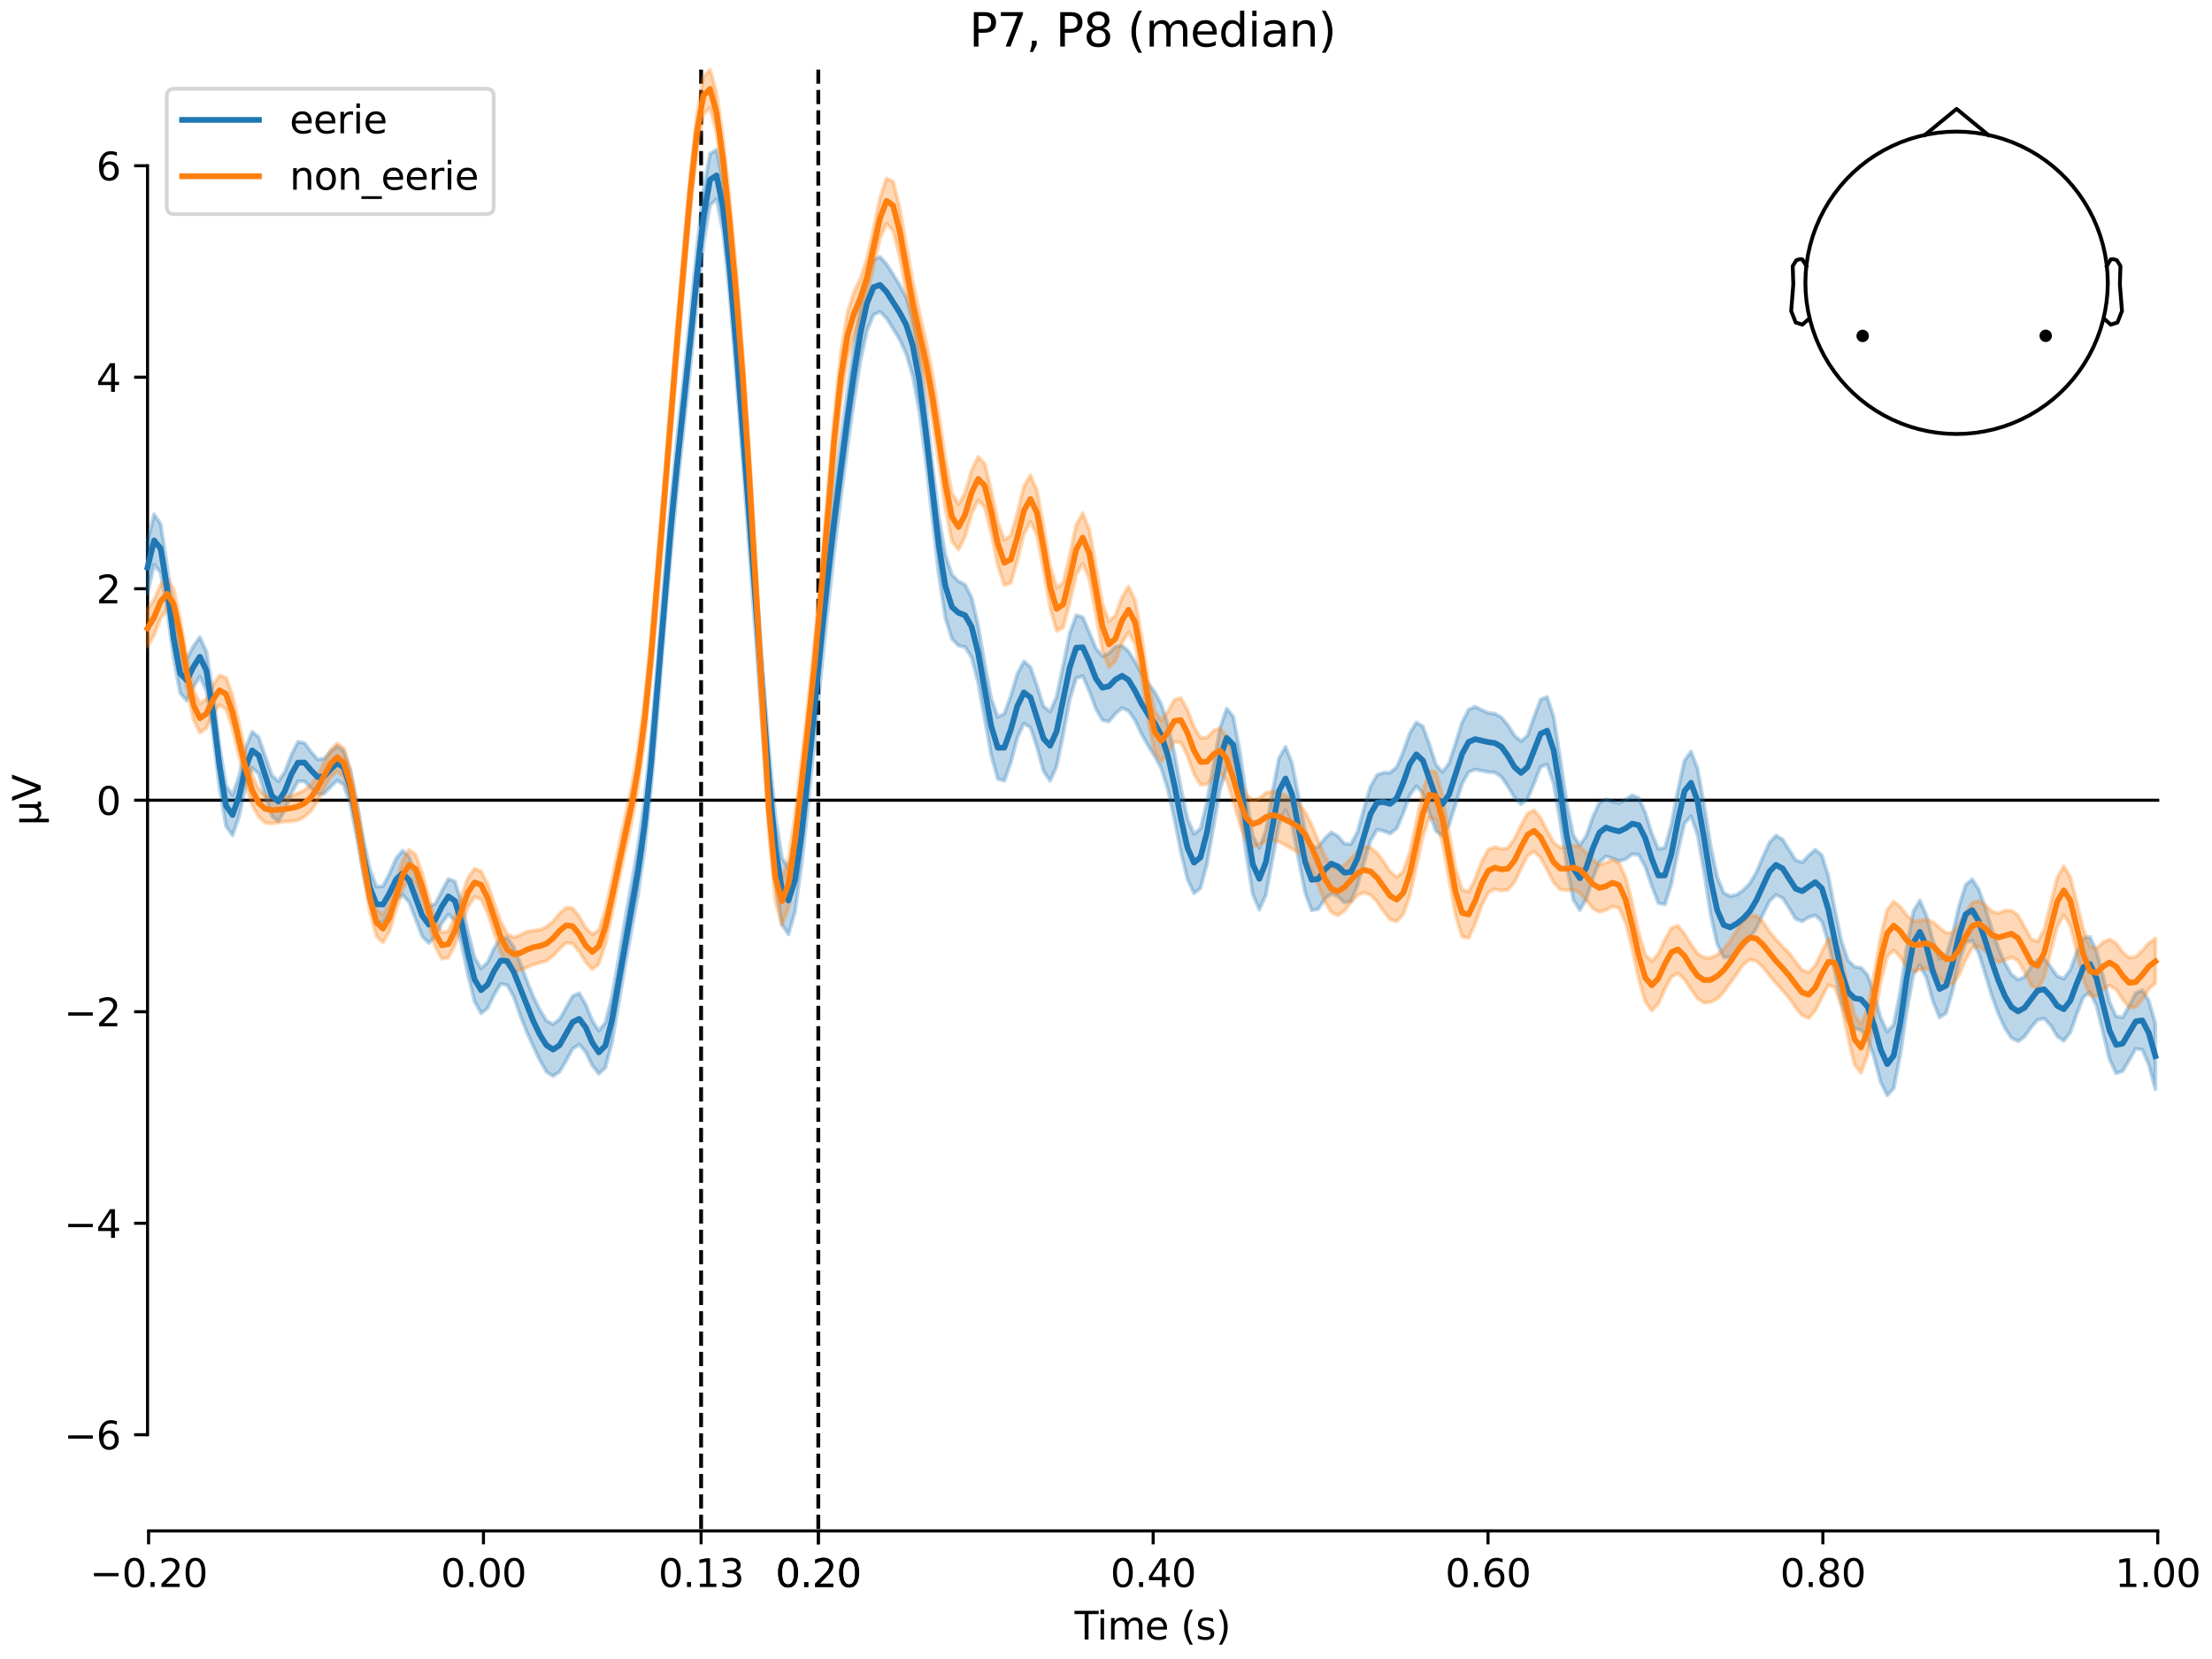 <?xml version="1.0" encoding="utf-8" standalone="no"?>
<!DOCTYPE svg PUBLIC "-//W3C//DTD SVG 1.1//EN"
  "http://www.w3.org/Graphics/SVG/1.1/DTD/svg11.dtd">
<svg xmlns:xlink="http://www.w3.org/1999/xlink" width="576pt" height="432pt" viewBox="0 0 576 432" xmlns="http://www.w3.org/2000/svg" version="1.1">
 <defs>
  <style type="text/css">*{stroke-linejoin: round; stroke-linecap: butt}</style>
 </defs>
 <g id="figure_1">
  <g id="patch_1">
   <path d="M 0 432 
L 576 432 
L 576 0 
L 0 0 
z
" style="fill: #ffffff"/>
  </g>
  <g id="axes_1">
   <g id="patch_2">
    <path d="M 38.421 398.644 
L 561.867 398.644 
L 561.867 18.118 
L 38.421 18.118 
L 38.421 398.644 
z
" style="fill: none; opacity: 0"/>
   </g>
   <g id="patch_3">
    <path d="M 38.421 373.604 
L 38.421 43.158 
" style="fill: none; stroke: #000000; stroke-width: 0.8; stroke-linejoin: miter; stroke-linecap: square"/>
   </g>
   <g id="LineCollection_1">
    <path d="M 182.566 18.118 
L 182.566 398.644 
" clip-path="url(#p20302d6f50)" style="fill: none; stroke-dasharray: 3.7,1.6; stroke-dashoffset: 0; stroke: #000000"/>
    <path d="M 213.084 18.118 
L 213.084 398.644 
" clip-path="url(#p20302d6f50)" style="fill: none; stroke-dasharray: 3.7,1.6; stroke-dashoffset: 0; stroke: #000000"/>
   </g>
   <g id="matplotlib.axis_1">
    <g id="xtick_1">
     <g id="line2d_1">
      <defs>
       <path id="m69c1c67be3" d="M 0 0 
L 0 3.5 
" style="stroke: #000000; stroke-width: 0.8"/>
      </defs>
      <g>
       <use xlink:href="#m69c1c67be3" x="38.693" y="398.644" style="stroke: #000000; stroke-width: 0.8"/>
      </g>
     </g>
     <g id="text_1">
      <!-- −0.20 -->
      <g transform="translate(23.37 413.242) scale(0.1 -0.1)">
       <defs>
        <path id="DejaVuSans-2212" d="M 678 2272 
L 4684 2272 
L 4684 1741 
L 678 1741 
L 678 2272 
z
" transform="scale(0.016)"/>
        <path id="DejaVuSans-30" d="M 2034 4250 
Q 1547 4250 1301 3770 
Q 1056 3291 1056 2328 
Q 1056 1369 1301 889 
Q 1547 409 2034 409 
Q 2525 409 2770 889 
Q 3016 1369 3016 2328 
Q 3016 3291 2770 3770 
Q 2525 4250 2034 4250 
z
M 2034 4750 
Q 2819 4750 3233 4129 
Q 3647 3509 3647 2328 
Q 3647 1150 3233 529 
Q 2819 -91 2034 -91 
Q 1250 -91 836 529 
Q 422 1150 422 2328 
Q 422 3509 836 4129 
Q 1250 4750 2034 4750 
z
" transform="scale(0.016)"/>
        <path id="DejaVuSans-2e" d="M 684 794 
L 1344 794 
L 1344 0 
L 684 0 
L 684 794 
z
" transform="scale(0.016)"/>
        <path id="DejaVuSans-32" d="M 1228 531 
L 3431 531 
L 3431 0 
L 469 0 
L 469 531 
Q 828 903 1448 1529 
Q 2069 2156 2228 2338 
Q 2531 2678 2651 2914 
Q 2772 3150 2772 3378 
Q 2772 3750 2511 3984 
Q 2250 4219 1831 4219 
Q 1534 4219 1204 4116 
Q 875 4013 500 3803 
L 500 4441 
Q 881 4594 1212 4672 
Q 1544 4750 1819 4750 
Q 2544 4750 2975 4387 
Q 3406 4025 3406 3419 
Q 3406 3131 3298 2873 
Q 3191 2616 2906 2266 
Q 2828 2175 2409 1742 
Q 1991 1309 1228 531 
z
" transform="scale(0.016)"/>
       </defs>
       <use xlink:href="#DejaVuSans-2212"/>
       <use xlink:href="#DejaVuSans-30" transform="translate(83.789 0)"/>
       <use xlink:href="#DejaVuSans-2e" transform="translate(147.412 0)"/>
       <use xlink:href="#DejaVuSans-32" transform="translate(179.199 0)"/>
       <use xlink:href="#DejaVuSans-30" transform="translate(242.822 0)"/>
      </g>
     </g>
    </g>
    <g id="xtick_2">
     <g id="line2d_2">
      <g>
       <use xlink:href="#m69c1c67be3" x="125.889" y="398.644" style="stroke: #000000; stroke-width: 0.8"/>
      </g>
     </g>
     <g id="text_2">
      <!-- 0.00 -->
      <g transform="translate(114.756 413.242) scale(0.1 -0.1)">
       <use xlink:href="#DejaVuSans-30"/>
       <use xlink:href="#DejaVuSans-2e" transform="translate(63.623 0)"/>
       <use xlink:href="#DejaVuSans-30" transform="translate(95.41 0)"/>
       <use xlink:href="#DejaVuSans-30" transform="translate(159.033 0)"/>
      </g>
     </g>
    </g>
    <g id="xtick_3">
     <g id="line2d_3">
      <g>
       <use xlink:href="#m69c1c67be3" x="182.566" y="398.644" style="stroke: #000000; stroke-width: 0.8"/>
      </g>
     </g>
     <g id="text_3">
      <!-- 0.13 -->
      <g transform="translate(171.433 413.242) scale(0.1 -0.1)">
       <defs>
        <path id="DejaVuSans-31" d="M 794 531 
L 1825 531 
L 1825 4091 
L 703 3866 
L 703 4441 
L 1819 4666 
L 2450 4666 
L 2450 531 
L 3481 531 
L 3481 0 
L 794 0 
L 794 531 
z
" transform="scale(0.016)"/>
        <path id="DejaVuSans-33" d="M 2597 2516 
Q 3050 2419 3304 2112 
Q 3559 1806 3559 1356 
Q 3559 666 3084 287 
Q 2609 -91 1734 -91 
Q 1441 -91 1130 -33 
Q 819 25 488 141 
L 488 750 
Q 750 597 1062 519 
Q 1375 441 1716 441 
Q 2309 441 2620 675 
Q 2931 909 2931 1356 
Q 2931 1769 2642 2001 
Q 2353 2234 1838 2234 
L 1294 2234 
L 1294 2753 
L 1863 2753 
Q 2328 2753 2575 2939 
Q 2822 3125 2822 3475 
Q 2822 3834 2567 4026 
Q 2313 4219 1838 4219 
Q 1578 4219 1281 4162 
Q 984 4106 628 3988 
L 628 4550 
Q 988 4650 1302 4700 
Q 1616 4750 1894 4750 
Q 2613 4750 3031 4423 
Q 3450 4097 3450 3541 
Q 3450 3153 3228 2886 
Q 3006 2619 2597 2516 
z
" transform="scale(0.016)"/>
       </defs>
       <use xlink:href="#DejaVuSans-30"/>
       <use xlink:href="#DejaVuSans-2e" transform="translate(63.623 0)"/>
       <use xlink:href="#DejaVuSans-31" transform="translate(95.41 0)"/>
       <use xlink:href="#DejaVuSans-33" transform="translate(159.033 0)"/>
      </g>
     </g>
    </g>
    <g id="xtick_4">
     <g id="line2d_4">
      <g>
       <use xlink:href="#m69c1c67be3" x="213.084" y="398.644" style="stroke: #000000; stroke-width: 0.8"/>
      </g>
     </g>
     <g id="text_4">
      <!-- 0.20 -->
      <g transform="translate(201.952 413.242) scale(0.1 -0.1)">
       <use xlink:href="#DejaVuSans-30"/>
       <use xlink:href="#DejaVuSans-2e" transform="translate(63.623 0)"/>
       <use xlink:href="#DejaVuSans-32" transform="translate(95.41 0)"/>
       <use xlink:href="#DejaVuSans-30" transform="translate(159.033 0)"/>
      </g>
     </g>
    </g>
    <g id="xtick_5">
     <g id="line2d_5">
      <g>
       <use xlink:href="#m69c1c67be3" x="213.084" y="398.644" style="stroke: #000000; stroke-width: 0.8"/>
      </g>
     </g>
     <g id="text_5">
      <!-- 0.20 -->
      <g transform="translate(201.952 413.242) scale(0.1 -0.1)">
       <use xlink:href="#DejaVuSans-30"/>
       <use xlink:href="#DejaVuSans-2e" transform="translate(63.623 0)"/>
       <use xlink:href="#DejaVuSans-32" transform="translate(95.41 0)"/>
       <use xlink:href="#DejaVuSans-30" transform="translate(159.033 0)"/>
      </g>
     </g>
    </g>
    <g id="xtick_6">
     <g id="line2d_6">
      <g>
       <use xlink:href="#m69c1c67be3" x="300.28" y="398.644" style="stroke: #000000; stroke-width: 0.8"/>
      </g>
     </g>
     <g id="text_6">
      <!-- 0.40 -->
      <g transform="translate(289.147 413.242) scale(0.1 -0.1)">
       <defs>
        <path id="DejaVuSans-34" d="M 2419 4116 
L 825 1625 
L 2419 1625 
L 2419 4116 
z
M 2253 4666 
L 3047 4666 
L 3047 1625 
L 3713 1625 
L 3713 1100 
L 3047 1100 
L 3047 0 
L 2419 0 
L 2419 1100 
L 313 1100 
L 313 1709 
L 2253 4666 
z
" transform="scale(0.016)"/>
       </defs>
       <use xlink:href="#DejaVuSans-30"/>
       <use xlink:href="#DejaVuSans-2e" transform="translate(63.623 0)"/>
       <use xlink:href="#DejaVuSans-34" transform="translate(95.41 0)"/>
       <use xlink:href="#DejaVuSans-30" transform="translate(159.033 0)"/>
      </g>
     </g>
    </g>
    <g id="xtick_7">
     <g id="line2d_7">
      <g>
       <use xlink:href="#m69c1c67be3" x="387.476" y="398.644" style="stroke: #000000; stroke-width: 0.8"/>
      </g>
     </g>
     <g id="text_7">
      <!-- 0.60 -->
      <g transform="translate(376.343 413.242) scale(0.1 -0.1)">
       <defs>
        <path id="DejaVuSans-36" d="M 2113 2584 
Q 1688 2584 1439 2293 
Q 1191 2003 1191 1497 
Q 1191 994 1439 701 
Q 1688 409 2113 409 
Q 2538 409 2786 701 
Q 3034 994 3034 1497 
Q 3034 2003 2786 2293 
Q 2538 2584 2113 2584 
z
M 3366 4563 
L 3366 3988 
Q 3128 4100 2886 4159 
Q 2644 4219 2406 4219 
Q 1781 4219 1451 3797 
Q 1122 3375 1075 2522 
Q 1259 2794 1537 2939 
Q 1816 3084 2150 3084 
Q 2853 3084 3261 2657 
Q 3669 2231 3669 1497 
Q 3669 778 3244 343 
Q 2819 -91 2113 -91 
Q 1303 -91 875 529 
Q 447 1150 447 2328 
Q 447 3434 972 4092 
Q 1497 4750 2381 4750 
Q 2619 4750 2861 4703 
Q 3103 4656 3366 4563 
z
" transform="scale(0.016)"/>
       </defs>
       <use xlink:href="#DejaVuSans-30"/>
       <use xlink:href="#DejaVuSans-2e" transform="translate(63.623 0)"/>
       <use xlink:href="#DejaVuSans-36" transform="translate(95.41 0)"/>
       <use xlink:href="#DejaVuSans-30" transform="translate(159.033 0)"/>
      </g>
     </g>
    </g>
    <g id="xtick_8">
     <g id="line2d_8">
      <g>
       <use xlink:href="#m69c1c67be3" x="474.671" y="398.644" style="stroke: #000000; stroke-width: 0.8"/>
      </g>
     </g>
     <g id="text_8">
      <!-- 0.80 -->
      <g transform="translate(463.538 413.242) scale(0.1 -0.1)">
       <defs>
        <path id="DejaVuSans-38" d="M 2034 2216 
Q 1584 2216 1326 1975 
Q 1069 1734 1069 1313 
Q 1069 891 1326 650 
Q 1584 409 2034 409 
Q 2484 409 2743 651 
Q 3003 894 3003 1313 
Q 3003 1734 2745 1975 
Q 2488 2216 2034 2216 
z
M 1403 2484 
Q 997 2584 770 2862 
Q 544 3141 544 3541 
Q 544 4100 942 4425 
Q 1341 4750 2034 4750 
Q 2731 4750 3128 4425 
Q 3525 4100 3525 3541 
Q 3525 3141 3298 2862 
Q 3072 2584 2669 2484 
Q 3125 2378 3379 2068 
Q 3634 1759 3634 1313 
Q 3634 634 3220 271 
Q 2806 -91 2034 -91 
Q 1263 -91 848 271 
Q 434 634 434 1313 
Q 434 1759 690 2068 
Q 947 2378 1403 2484 
z
M 1172 3481 
Q 1172 3119 1398 2916 
Q 1625 2713 2034 2713 
Q 2441 2713 2670 2916 
Q 2900 3119 2900 3481 
Q 2900 3844 2670 4047 
Q 2441 4250 2034 4250 
Q 1625 4250 1398 4047 
Q 1172 3844 1172 3481 
z
" transform="scale(0.016)"/>
       </defs>
       <use xlink:href="#DejaVuSans-30"/>
       <use xlink:href="#DejaVuSans-2e" transform="translate(63.623 0)"/>
       <use xlink:href="#DejaVuSans-38" transform="translate(95.41 0)"/>
       <use xlink:href="#DejaVuSans-30" transform="translate(159.033 0)"/>
      </g>
     </g>
    </g>
    <g id="xtick_9">
     <g id="line2d_9">
      <g>
       <use xlink:href="#m69c1c67be3" x="561.867" y="398.644" style="stroke: #000000; stroke-width: 0.8"/>
      </g>
     </g>
     <g id="text_9">
      <!-- 1.00 -->
      <g transform="translate(550.734 413.242) scale(0.1 -0.1)">
       <use xlink:href="#DejaVuSans-31"/>
       <use xlink:href="#DejaVuSans-2e" transform="translate(63.623 0)"/>
       <use xlink:href="#DejaVuSans-30" transform="translate(95.41 0)"/>
       <use xlink:href="#DejaVuSans-30" transform="translate(159.033 0)"/>
      </g>
     </g>
    </g>
    <g id="text_10">
     <!-- Time (s) -->
     <g transform="translate(279.815 426.92) scale(0.1 -0.1)">
      <defs>
       <path id="DejaVuSans-54" d="M -19 4666 
L 3928 4666 
L 3928 4134 
L 2272 4134 
L 2272 0 
L 1638 0 
L 1638 4134 
L -19 4134 
L -19 4666 
z
" transform="scale(0.016)"/>
       <path id="DejaVuSans-69" d="M 603 3500 
L 1178 3500 
L 1178 0 
L 603 0 
L 603 3500 
z
M 603 4863 
L 1178 4863 
L 1178 4134 
L 603 4134 
L 603 4863 
z
" transform="scale(0.016)"/>
       <path id="DejaVuSans-6d" d="M 3328 2828 
Q 3544 3216 3844 3400 
Q 4144 3584 4550 3584 
Q 5097 3584 5394 3201 
Q 5691 2819 5691 2113 
L 5691 0 
L 5113 0 
L 5113 2094 
Q 5113 2597 4934 2840 
Q 4756 3084 4391 3084 
Q 3944 3084 3684 2787 
Q 3425 2491 3425 1978 
L 3425 0 
L 2847 0 
L 2847 2094 
Q 2847 2600 2669 2842 
Q 2491 3084 2119 3084 
Q 1678 3084 1418 2786 
Q 1159 2488 1159 1978 
L 1159 0 
L 581 0 
L 581 3500 
L 1159 3500 
L 1159 2956 
Q 1356 3278 1631 3431 
Q 1906 3584 2284 3584 
Q 2666 3584 2933 3390 
Q 3200 3197 3328 2828 
z
" transform="scale(0.016)"/>
       <path id="DejaVuSans-65" d="M 3597 1894 
L 3597 1613 
L 953 1613 
Q 991 1019 1311 708 
Q 1631 397 2203 397 
Q 2534 397 2845 478 
Q 3156 559 3463 722 
L 3463 178 
Q 3153 47 2828 -22 
Q 2503 -91 2169 -91 
Q 1331 -91 842 396 
Q 353 884 353 1716 
Q 353 2575 817 3079 
Q 1281 3584 2069 3584 
Q 2775 3584 3186 3129 
Q 3597 2675 3597 1894 
z
M 3022 2063 
Q 3016 2534 2758 2815 
Q 2500 3097 2075 3097 
Q 1594 3097 1305 2825 
Q 1016 2553 972 2059 
L 3022 2063 
z
" transform="scale(0.016)"/>
       <path id="DejaVuSans-20" transform="scale(0.016)"/>
       <path id="DejaVuSans-28" d="M 1984 4856 
Q 1566 4138 1362 3434 
Q 1159 2731 1159 2009 
Q 1159 1288 1364 580 
Q 1569 -128 1984 -844 
L 1484 -844 
Q 1016 -109 783 600 
Q 550 1309 550 2009 
Q 550 2706 781 3412 
Q 1013 4119 1484 4856 
L 1984 4856 
z
" transform="scale(0.016)"/>
       <path id="DejaVuSans-73" d="M 2834 3397 
L 2834 2853 
Q 2591 2978 2328 3040 
Q 2066 3103 1784 3103 
Q 1356 3103 1142 2972 
Q 928 2841 928 2578 
Q 928 2378 1081 2264 
Q 1234 2150 1697 2047 
L 1894 2003 
Q 2506 1872 2764 1633 
Q 3022 1394 3022 966 
Q 3022 478 2636 193 
Q 2250 -91 1575 -91 
Q 1294 -91 989 -36 
Q 684 19 347 128 
L 347 722 
Q 666 556 975 473 
Q 1284 391 1588 391 
Q 1994 391 2212 530 
Q 2431 669 2431 922 
Q 2431 1156 2273 1281 
Q 2116 1406 1581 1522 
L 1381 1569 
Q 847 1681 609 1914 
Q 372 2147 372 2553 
Q 372 3047 722 3315 
Q 1072 3584 1716 3584 
Q 2034 3584 2315 3537 
Q 2597 3491 2834 3397 
z
" transform="scale(0.016)"/>
       <path id="DejaVuSans-29" d="M 513 4856 
L 1013 4856 
Q 1481 4119 1714 3412 
Q 1947 2706 1947 2009 
Q 1947 1309 1714 600 
Q 1481 -109 1013 -844 
L 513 -844 
Q 928 -128 1133 580 
Q 1338 1288 1338 2009 
Q 1338 2731 1133 3434 
Q 928 4138 513 4856 
z
" transform="scale(0.016)"/>
      </defs>
      <use xlink:href="#DejaVuSans-54"/>
      <use xlink:href="#DejaVuSans-69" transform="translate(57.959 0)"/>
      <use xlink:href="#DejaVuSans-6d" transform="translate(85.742 0)"/>
      <use xlink:href="#DejaVuSans-65" transform="translate(183.154 0)"/>
      <use xlink:href="#DejaVuSans-20" transform="translate(244.678 0)"/>
      <use xlink:href="#DejaVuSans-28" transform="translate(276.465 0)"/>
      <use xlink:href="#DejaVuSans-73" transform="translate(315.479 0)"/>
      <use xlink:href="#DejaVuSans-29" transform="translate(367.578 0)"/>
     </g>
    </g>
   </g>
   <g id="matplotlib.axis_2">
    <g id="ytick_1">
     <g id="line2d_10">
      <defs>
       <path id="m9c41338ded" d="M 0 0 
L -3.5 0 
" style="stroke: #000000; stroke-width: 0.8"/>
      </defs>
      <g>
       <use xlink:href="#m9c41338ded" x="38.421" y="373.604" style="stroke: #000000; stroke-width: 0.8"/>
      </g>
     </g>
     <g id="text_11">
      <!-- −6 -->
      <g transform="translate(16.678 377.403) scale(0.1 -0.1)">
       <use xlink:href="#DejaVuSans-2212"/>
       <use xlink:href="#DejaVuSans-36" transform="translate(83.789 0)"/>
      </g>
     </g>
    </g>
    <g id="ytick_2">
     <g id="line2d_11">
      <g>
       <use xlink:href="#m9c41338ded" x="38.421" y="318.53" style="stroke: #000000; stroke-width: 0.8"/>
      </g>
     </g>
     <g id="text_12">
      <!-- −4 -->
      <g transform="translate(16.678 322.329) scale(0.1 -0.1)">
       <use xlink:href="#DejaVuSans-2212"/>
       <use xlink:href="#DejaVuSans-34" transform="translate(83.789 0)"/>
      </g>
     </g>
    </g>
    <g id="ytick_3">
     <g id="line2d_12">
      <g>
       <use xlink:href="#m9c41338ded" x="38.421" y="263.455" style="stroke: #000000; stroke-width: 0.8"/>
      </g>
     </g>
     <g id="text_13">
      <!-- −2 -->
      <g transform="translate(16.678 267.255) scale(0.1 -0.1)">
       <use xlink:href="#DejaVuSans-2212"/>
       <use xlink:href="#DejaVuSans-32" transform="translate(83.789 0)"/>
      </g>
     </g>
    </g>
    <g id="ytick_4">
     <g id="line2d_13">
      <g>
       <use xlink:href="#m9c41338ded" x="38.421" y="208.381" style="stroke: #000000; stroke-width: 0.8"/>
      </g>
     </g>
     <g id="text_14">
      <!-- 0 -->
      <g transform="translate(25.058 212.18) scale(0.1 -0.1)">
       <use xlink:href="#DejaVuSans-30"/>
      </g>
     </g>
    </g>
    <g id="ytick_5">
     <g id="line2d_14">
      <g>
       <use xlink:href="#m9c41338ded" x="38.421" y="153.307" style="stroke: #000000; stroke-width: 0.8"/>
      </g>
     </g>
     <g id="text_15">
      <!-- 2 -->
      <g transform="translate(25.058 157.106) scale(0.1 -0.1)">
       <use xlink:href="#DejaVuSans-32"/>
      </g>
     </g>
    </g>
    <g id="ytick_6">
     <g id="line2d_15">
      <g>
       <use xlink:href="#m9c41338ded" x="38.421" y="98.232" style="stroke: #000000; stroke-width: 0.8"/>
      </g>
     </g>
     <g id="text_16">
      <!-- 4 -->
      <g transform="translate(25.058 102.031) scale(0.1 -0.1)">
       <use xlink:href="#DejaVuSans-34"/>
      </g>
     </g>
    </g>
    <g id="ytick_7">
     <g id="line2d_16">
      <g>
       <use xlink:href="#m9c41338ded" x="38.421" y="43.158" style="stroke: #000000; stroke-width: 0.8"/>
      </g>
     </g>
     <g id="text_17">
      <!-- 6 -->
      <g transform="translate(25.058 46.957) scale(0.1 -0.1)">
       <use xlink:href="#DejaVuSans-36"/>
      </g>
     </g>
    </g>
    <g id="text_18">
     <!-- µV -->
     <g transform="translate(10.599 214.982) rotate(-90) scale(0.1 -0.1)">
      <defs>
       <path id="DejaVuSans-b5" d="M 544 -1331 
L 544 3500 
L 1119 3500 
L 1119 1325 
Q 1119 872 1334 640 
Q 1550 409 1972 409 
Q 2434 409 2667 671 
Q 2900 934 2900 1459 
L 2900 3500 
L 3475 3500 
L 3475 806 
Q 3475 619 3529 530 
Q 3584 441 3700 441 
Q 3728 441 3778 458 
Q 3828 475 3916 513 
L 3916 50 
Q 3788 -22 3673 -56 
Q 3559 -91 3450 -91 
Q 3234 -91 3106 31 
Q 2978 153 2931 403 
Q 2775 156 2548 32 
Q 2322 -91 2016 -91 
Q 1697 -91 1473 31 
Q 1250 153 1119 397 
L 1119 -1331 
L 544 -1331 
z
" transform="scale(0.016)"/>
       <path id="DejaVuSans-56" d="M 1831 0 
L 50 4666 
L 709 4666 
L 2188 738 
L 3669 4666 
L 4325 4666 
L 2547 0 
L 1831 0 
z
" transform="scale(0.016)"/>
      </defs>
      <use xlink:href="#DejaVuSans-b5"/>
      <use xlink:href="#DejaVuSans-56" transform="translate(63.623 0)"/>
     </g>
    </g>
   </g>
   <g id="patch_4">
    <path d="M 38.693 398.644 
L 561.867 398.644 
" style="fill: none; stroke: #000000; stroke-width: 0.8; stroke-linejoin: miter; stroke-linecap: square"/>
   </g>
   <g id="patch_5">
    <path d="M 38.421 208.381 
L 561.867 208.381 
" style="fill: none; stroke: #000000; stroke-width: 0.8; stroke-linejoin: miter; stroke-linecap: square"/>
   </g>
   <g id="text_19">
    <!-- P7, P8 (median) -->
    <g transform="translate(252.379 12.118) scale(0.12 -0.12)">
     <defs>
      <path id="DejaVuSans-50" d="M 1259 4147 
L 1259 2394 
L 2053 2394 
Q 2494 2394 2734 2622 
Q 2975 2850 2975 3272 
Q 2975 3691 2734 3919 
Q 2494 4147 2053 4147 
L 1259 4147 
z
M 628 4666 
L 2053 4666 
Q 2838 4666 3239 4311 
Q 3641 3956 3641 3272 
Q 3641 2581 3239 2228 
Q 2838 1875 2053 1875 
L 1259 1875 
L 1259 0 
L 628 0 
L 628 4666 
z
" transform="scale(0.016)"/>
      <path id="DejaVuSans-37" d="M 525 4666 
L 3525 4666 
L 3525 4397 
L 1831 0 
L 1172 0 
L 2766 4134 
L 525 4134 
L 525 4666 
z
" transform="scale(0.016)"/>
      <path id="DejaVuSans-2c" d="M 750 794 
L 1409 794 
L 1409 256 
L 897 -744 
L 494 -744 
L 750 256 
L 750 794 
z
" transform="scale(0.016)"/>
      <path id="DejaVuSans-64" d="M 2906 2969 
L 2906 4863 
L 3481 4863 
L 3481 0 
L 2906 0 
L 2906 525 
Q 2725 213 2448 61 
Q 2172 -91 1784 -91 
Q 1150 -91 751 415 
Q 353 922 353 1747 
Q 353 2572 751 3078 
Q 1150 3584 1784 3584 
Q 2172 3584 2448 3432 
Q 2725 3281 2906 2969 
z
M 947 1747 
Q 947 1113 1208 752 
Q 1469 391 1925 391 
Q 2381 391 2643 752 
Q 2906 1113 2906 1747 
Q 2906 2381 2643 2742 
Q 2381 3103 1925 3103 
Q 1469 3103 1208 2742 
Q 947 2381 947 1747 
z
" transform="scale(0.016)"/>
      <path id="DejaVuSans-61" d="M 2194 1759 
Q 1497 1759 1228 1600 
Q 959 1441 959 1056 
Q 959 750 1161 570 
Q 1363 391 1709 391 
Q 2188 391 2477 730 
Q 2766 1069 2766 1631 
L 2766 1759 
L 2194 1759 
z
M 3341 1997 
L 3341 0 
L 2766 0 
L 2766 531 
Q 2569 213 2275 61 
Q 1981 -91 1556 -91 
Q 1019 -91 701 211 
Q 384 513 384 1019 
Q 384 1609 779 1909 
Q 1175 2209 1959 2209 
L 2766 2209 
L 2766 2266 
Q 2766 2663 2505 2880 
Q 2244 3097 1772 3097 
Q 1472 3097 1187 3025 
Q 903 2953 641 2809 
L 641 3341 
Q 956 3463 1253 3523 
Q 1550 3584 1831 3584 
Q 2591 3584 2966 3190 
Q 3341 2797 3341 1997 
z
" transform="scale(0.016)"/>
      <path id="DejaVuSans-6e" d="M 3513 2113 
L 3513 0 
L 2938 0 
L 2938 2094 
Q 2938 2591 2744 2837 
Q 2550 3084 2163 3084 
Q 1697 3084 1428 2787 
Q 1159 2491 1159 1978 
L 1159 0 
L 581 0 
L 581 3500 
L 1159 3500 
L 1159 2956 
Q 1366 3272 1645 3428 
Q 1925 3584 2291 3584 
Q 2894 3584 3203 3211 
Q 3513 2838 3513 2113 
z
" transform="scale(0.016)"/>
     </defs>
     <use xlink:href="#DejaVuSans-50"/>
     <use xlink:href="#DejaVuSans-37" transform="translate(60.303 0)"/>
     <use xlink:href="#DejaVuSans-2c" transform="translate(123.926 0)"/>
     <use xlink:href="#DejaVuSans-20" transform="translate(155.713 0)"/>
     <use xlink:href="#DejaVuSans-50" transform="translate(187.5 0)"/>
     <use xlink:href="#DejaVuSans-38" transform="translate(247.803 0)"/>
     <use xlink:href="#DejaVuSans-20" transform="translate(311.426 0)"/>
     <use xlink:href="#DejaVuSans-28" transform="translate(343.213 0)"/>
     <use xlink:href="#DejaVuSans-6d" transform="translate(382.227 0)"/>
     <use xlink:href="#DejaVuSans-65" transform="translate(479.639 0)"/>
     <use xlink:href="#DejaVuSans-64" transform="translate(541.162 0)"/>
     <use xlink:href="#DejaVuSans-69" transform="translate(604.639 0)"/>
     <use xlink:href="#DejaVuSans-61" transform="translate(632.422 0)"/>
     <use xlink:href="#DejaVuSans-6e" transform="translate(693.701 0)"/>
     <use xlink:href="#DejaVuSans-29" transform="translate(757.08 0)"/>
    </g>
   </g>
   <g id="legend_1">
    <g id="patch_6">
     <path d="M 45.421 55.753 
L 126.563 55.753 
Q 128.563 55.753 128.563 53.753 
L 128.563 25.118 
Q 128.563 23.118 126.563 23.118 
L 45.421 23.118 
Q 43.421 23.118 43.421 25.118 
L 43.421 53.753 
Q 43.421 55.753 45.421 55.753 
z
" style="fill: #ffffff; opacity: 0.8; stroke: #cccccc; stroke-linejoin: miter"/>
    </g>
    <g id="line2d_17">
     <path d="M 47.421 31.217 
L 57.421 31.217 
L 67.421 31.217 
" style="fill: none; stroke: #1f77b4; stroke-width: 1.5; stroke-linecap: square"/>
    </g>
    <g id="text_20">
     <!-- eerie -->
     <g transform="translate(75.421 34.717) scale(0.1 -0.1)">
      <defs>
       <path id="DejaVuSans-72" d="M 2631 2963 
Q 2534 3019 2420 3045 
Q 2306 3072 2169 3072 
Q 1681 3072 1420 2755 
Q 1159 2438 1159 1844 
L 1159 0 
L 581 0 
L 581 3500 
L 1159 3500 
L 1159 2956 
Q 1341 3275 1631 3429 
Q 1922 3584 2338 3584 
Q 2397 3584 2469 3576 
Q 2541 3569 2628 3553 
L 2631 2963 
z
" transform="scale(0.016)"/>
      </defs>
      <use xlink:href="#DejaVuSans-65"/>
      <use xlink:href="#DejaVuSans-65" transform="translate(61.523 0)"/>
      <use xlink:href="#DejaVuSans-72" transform="translate(123.047 0)"/>
      <use xlink:href="#DejaVuSans-69" transform="translate(164.16 0)"/>
      <use xlink:href="#DejaVuSans-65" transform="translate(191.943 0)"/>
     </g>
    </g>
    <g id="line2d_18">
     <path d="M 47.421 45.895 
L 57.421 45.895 
L 67.421 45.895 
" style="fill: none; stroke: #ff7f0e; stroke-width: 1.5; stroke-linecap: square"/>
    </g>
    <g id="text_21">
     <!-- non_eerie -->
     <g transform="translate(75.421 49.395) scale(0.1 -0.1)">
      <defs>
       <path id="DejaVuSans-6f" d="M 1959 3097 
Q 1497 3097 1228 2736 
Q 959 2375 959 1747 
Q 959 1119 1226 758 
Q 1494 397 1959 397 
Q 2419 397 2687 759 
Q 2956 1122 2956 1747 
Q 2956 2369 2687 2733 
Q 2419 3097 1959 3097 
z
M 1959 3584 
Q 2709 3584 3137 3096 
Q 3566 2609 3566 1747 
Q 3566 888 3137 398 
Q 2709 -91 1959 -91 
Q 1206 -91 779 398 
Q 353 888 353 1747 
Q 353 2609 779 3096 
Q 1206 3584 1959 3584 
z
" transform="scale(0.016)"/>
       <path id="DejaVuSans-5f" d="M 3263 -1063 
L 3263 -1509 
L -63 -1509 
L -63 -1063 
L 3263 -1063 
z
" transform="scale(0.016)"/>
      </defs>
      <use xlink:href="#DejaVuSans-6e"/>
      <use xlink:href="#DejaVuSans-6f" transform="translate(63.379 0)"/>
      <use xlink:href="#DejaVuSans-6e" transform="translate(124.561 0)"/>
      <use xlink:href="#DejaVuSans-5f" transform="translate(187.939 0)"/>
      <use xlink:href="#DejaVuSans-65" transform="translate(237.939 0)"/>
      <use xlink:href="#DejaVuSans-65" transform="translate(299.463 0)"/>
      <use xlink:href="#DejaVuSans-72" transform="translate(360.986 0)"/>
      <use xlink:href="#DejaVuSans-69" transform="translate(402.1 0)"/>
      <use xlink:href="#DejaVuSans-65" transform="translate(429.883 0)"/>
     </g>
    </g>
   </g>
   <g id="FillBetweenPolyCollection_1">
    <defs>
     <path id="m42f803ad71" d="M 38.421 -291.093 
L 38.421 -277.339 
L 40.124 -284.956 
L 41.827 -282.839 
L 43.53 -273.307 
L 45.233 -260.467 
L 46.936 -251.479 
L 48.639 -249.523 
L 50.342 -253.043 
L 52.045 -255.8 
L 53.748 -252.125 
L 55.451 -240.952 
L 57.154 -226.842 
L 58.857 -216.871 
L 60.56 -214.455 
L 62.263 -219.433 
L 63.966 -227.302 
L 65.669 -232.023 
L 67.372 -230.54 
L 69.075 -224.843 
L 70.778 -219.444 
L 72.481 -218.083 
L 74.184 -221.005 
L 75.887 -225.4 
L 77.59 -228.506 
L 79.294 -228.572 
L 80.997 -226.811 
L 82.7 -225.236 
L 84.403 -225.29 
L 86.106 -227.142 
L 87.809 -228.779 
L 89.512 -227.619 
L 91.215 -222.606 
L 92.918 -213.958 
L 94.621 -204.451 
L 96.324 -196.589 
L 98.027 -192.111 
L 99.73 -191.657 
L 101.433 -194.344 
L 103.136 -197.753 
L 104.839 -198.95 
L 106.542 -197.052 
L 108.245 -192.612 
L 109.948 -188.142 
L 111.651 -186.432 
L 113.354 -188.158 
L 115.057 -191.585 
L 116.76 -193.889 
L 118.463 -192.268 
L 120.166 -186.253 
L 121.87 -178.155 
L 123.573 -171.232 
L 125.276 -168.116 
L 126.979 -169.476 
L 128.682 -172.989 
L 130.385 -175.836 
L 132.088 -175.474 
L 133.791 -172.411 
L 135.494 -167.536 
L 137.197 -163.235 
L 138.9 -159.402 
L 140.603 -155.864 
L 142.306 -152.881 
L 144.009 -151.796 
L 145.712 -152.89 
L 147.415 -155.771 
L 149.118 -158.868 
L 150.821 -160.004 
L 152.524 -158.037 
L 154.227 -154.57 
L 155.93 -152.386 
L 157.633 -153.995 
L 159.336 -160.416 
L 161.039 -170.27 
L 162.742 -180.331 
L 164.446 -189.711 
L 166.149 -199.1 
L 167.852 -210.853 
L 169.555 -226.959 
L 171.258 -246.733 
L 172.961 -267.939 
L 174.664 -287.633 
L 176.367 -304.853 
L 178.07 -320.669 
L 179.773 -336.725 
L 181.476 -353.078 
L 183.179 -368.446 
L 184.882 -378.551 
L 186.585 -380.153 
L 188.288 -371.624 
L 189.991 -355.3 
L 191.694 -334.351 
L 193.397 -311.963 
L 195.1 -288.967 
L 196.803 -265.625 
L 198.506 -242.568 
L 200.209 -220.633 
L 201.912 -202.61 
L 203.615 -191.2 
L 205.318 -188.669 
L 207.022 -194.578 
L 208.725 -206.778 
L 210.428 -222.346 
L 212.131 -239.747 
L 213.834 -256.925 
L 215.537 -273.084 
L 217.24 -288.379 
L 218.943 -302.205 
L 220.646 -315.269 
L 222.349 -327.381 
L 224.052 -337.986 
L 225.755 -345.801 
L 227.458 -350.011 
L 229.161 -350.83 
L 230.864 -349.103 
L 232.567 -346.371 
L 234.27 -343.587 
L 235.973 -339.867 
L 237.676 -334.113 
L 239.379 -324.918 
L 241.082 -311.962 
L 242.785 -296.838 
L 244.488 -282.162 
L 246.191 -271.021 
L 247.894 -265.602 
L 249.598 -263.87 
L 251.301 -263.504 
L 253.004 -260.808 
L 254.707 -254.261 
L 256.41 -244.857 
L 258.113 -235.351 
L 259.816 -229.204 
L 261.519 -228.681 
L 263.222 -233.452 
L 264.925 -239.943 
L 266.628 -243.646 
L 268.331 -242.542 
L 270.034 -237.436 
L 271.737 -231.211 
L 273.44 -228.656 
L 275.143 -232.392 
L 276.846 -240.72 
L 278.549 -249.868 
L 280.252 -255.449 
L 281.955 -255.934 
L 283.658 -252.048 
L 285.361 -247.443 
L 287.064 -244.475 
L 288.767 -244.134 
L 290.47 -246.175 
L 292.174 -247.631 
L 293.877 -246.893 
L 295.58 -244.416 
L 297.283 -240.816 
L 298.986 -237.776 
L 300.689 -235.07 
L 302.392 -231.891 
L 304.095 -226.483 
L 305.798 -218.757 
L 307.501 -210.161 
L 309.204 -203.093 
L 310.907 -199.4 
L 312.61 -200.714 
L 314.313 -207.103 
L 316.016 -216.873 
L 317.719 -226.494 
L 319.422 -232.074 
L 321.125 -230.697 
L 322.828 -222.093 
L 324.531 -209.454 
L 326.234 -199.038 
L 327.937 -195.102 
L 329.64 -198.959 
L 331.343 -208.225 
L 333.046 -217.288 
L 334.75 -221.025 
L 336.453 -217.086 
L 338.156 -208.177 
L 339.859 -199.491 
L 341.562 -194.954 
L 343.265 -195.248 
L 344.968 -197.873 
L 346.671 -199.258 
L 348.374 -198.556 
L 350.077 -196.968 
L 351.78 -197.309 
L 353.483 -201.368 
L 355.186 -207.346 
L 356.889 -213.096 
L 358.592 -215.963 
L 360.295 -215.609 
L 361.998 -214.925 
L 363.701 -216.257 
L 365.404 -220.201 
L 367.107 -224.936 
L 368.81 -227.306 
L 370.513 -225.408 
L 372.216 -220.294 
L 373.919 -215.567 
L 375.622 -214.356 
L 377.326 -217.113 
L 379.029 -222.534 
L 380.732 -227.937 
L 382.435 -230.992 
L 384.138 -231.635 
L 385.841 -231.304 
L 387.544 -230.955 
L 389.247 -230.861 
L 390.95 -229.725 
L 392.653 -227.234 
L 394.356 -224.31 
L 396.059 -222.58 
L 397.762 -223.932 
L 399.465 -227.981 
L 401.168 -232.34 
L 402.871 -232.931 
L 404.574 -227.917 
L 406.277 -218.04 
L 407.98 -206.404 
L 409.683 -197.728 
L 411.386 -195.006 
L 413.089 -197.956 
L 414.792 -203.266 
L 416.495 -207.523 
L 418.198 -209.023 
L 419.902 -208.478 
L 421.605 -207.79 
L 423.308 -208.257 
L 425.011 -209.571 
L 426.714 -209.414 
L 428.417 -206.277 
L 430.12 -201.279 
L 431.823 -196.827 
L 433.526 -196.494 
L 435.229 -201.829 
L 436.932 -210.351 
L 438.635 -217.608 
L 440.338 -219.445 
L 442.041 -214.621 
L 443.744 -204.906 
L 445.447 -193.912 
L 447.15 -186.166 
L 448.853 -182.686 
L 450.556 -182.68 
L 452.259 -184.19 
L 453.962 -185.66 
L 455.665 -187.719 
L 457.368 -190.243 
L 459.071 -193.915 
L 460.774 -197.31 
L 462.478 -198.99 
L 464.181 -198.168 
L 465.884 -195.566 
L 467.587 -192.707 
L 469.29 -192.096 
L 470.993 -193.137 
L 472.696 -193.672 
L 474.399 -192.085 
L 476.102 -186.567 
L 477.805 -178.82 
L 479.508 -170.92 
L 481.211 -166.004 
L 482.914 -164.2 
L 484.617 -163.754 
L 486.32 -161.662 
L 488.023 -156.601 
L 489.726 -150.235 
L 491.429 -146.777 
L 493.132 -148.62 
L 494.835 -157.393 
L 496.538 -168.864 
L 498.241 -178.2 
L 499.944 -180.653 
L 501.647 -177.311 
L 503.35 -171.218 
L 505.054 -167.056 
L 506.757 -168.173 
L 508.46 -174.052 
L 510.163 -181.487 
L 511.866 -186.6 
L 513.569 -187.071 
L 515.272 -183.72 
L 516.975 -178.254 
L 518.678 -172.709 
L 520.381 -167.987 
L 522.084 -164.287 
L 523.787 -161.724 
L 525.49 -160.82 
L 527.193 -162.073 
L 528.896 -164.465 
L 530.599 -166.434 
L 532.302 -166.761 
L 534.005 -164.99 
L 535.708 -162.14 
L 537.411 -160.952 
L 539.114 -163.176 
L 540.817 -168.003 
L 542.52 -172.396 
L 544.223 -173.603 
L 545.926 -170.139 
L 547.63 -163.088 
L 549.333 -156.134 
L 551.036 -152.498 
L 552.739 -153.083 
L 554.442 -155.928 
L 556.145 -158.927 
L 557.848 -158.647 
L 559.551 -154.726 
L 561.254 -148.347 
L 561.254 -165.441 
L 561.254 -165.441 
L 559.551 -171.423 
L 557.848 -174.189 
L 556.145 -173.417 
L 554.442 -170.106 
L 552.739 -167.078 
L 551.036 -167.327 
L 549.333 -171.062 
L 547.63 -177.853 
L 545.926 -184.331 
L 544.223 -188.029 
L 542.52 -187.778 
L 540.817 -184.084 
L 539.114 -179.496 
L 537.411 -177.145 
L 535.708 -177.815 
L 534.005 -180.235 
L 532.302 -182.422 
L 530.599 -182.139 
L 528.896 -180.202 
L 527.193 -177.615 
L 525.49 -176.908 
L 523.787 -178.228 
L 522.084 -181.183 
L 520.381 -185.181 
L 518.678 -190.183 
L 516.975 -195.623 
L 515.272 -200.409 
L 513.569 -203.029 
L 511.866 -201.58 
L 510.163 -196.213 
L 508.46 -188.83 
L 506.757 -183.258 
L 505.054 -182.348 
L 503.35 -186.998 
L 501.647 -193.579 
L 499.944 -197.521 
L 498.241 -194.737 
L 496.538 -185.696 
L 494.835 -173.918 
L 493.132 -165.234 
L 491.429 -163.33 
L 489.726 -167.025 
L 488.023 -173.248 
L 486.32 -178.062 
L 484.617 -179.99 
L 482.914 -180.277 
L 481.211 -181.94 
L 479.508 -186.961 
L 477.805 -195.065 
L 476.102 -203.916 
L 474.399 -209.35 
L 472.696 -210.74 
L 470.993 -209.25 
L 469.29 -207.409 
L 467.587 -208.059 
L 465.884 -210.699 
L 464.181 -213.431 
L 462.478 -214.422 
L 460.774 -212.61 
L 459.071 -208.855 
L 457.368 -204.889 
L 455.665 -201.991 
L 453.962 -200.215 
L 452.259 -199.033 
L 450.556 -198.619 
L 448.853 -199.5 
L 447.15 -203.684 
L 445.447 -211.727 
L 443.744 -222.355 
L 442.041 -231.834 
L 440.338 -236.315 
L 438.635 -233.935 
L 436.932 -226.282 
L 435.229 -217.346 
L 433.526 -211.232 
L 431.823 -210.953 
L 430.12 -214.997 
L 428.417 -220.433 
L 426.714 -224.251 
L 425.011 -224.889 
L 423.308 -223.784 
L 421.605 -222.871 
L 419.902 -223.306 
L 418.198 -223.848 
L 416.495 -223.041 
L 414.792 -219.288 
L 413.089 -214.395 
L 411.386 -211.916 
L 409.683 -214.488 
L 407.98 -222.857 
L 406.277 -234.467 
L 404.574 -245.274 
L 402.871 -250.495 
L 401.168 -249.832 
L 399.465 -245.307 
L 397.762 -240.474 
L 396.059 -238.994 
L 394.356 -240.472 
L 392.653 -243.184 
L 390.95 -245.225 
L 389.247 -246.149 
L 387.544 -246.378 
L 385.841 -247.122 
L 384.138 -247.977 
L 382.435 -247.22 
L 380.732 -243.92 
L 379.029 -238.506 
L 377.326 -233.251 
L 375.622 -230.978 
L 373.919 -232.87 
L 372.216 -238.185 
L 370.513 -242.863 
L 368.81 -243.877 
L 367.107 -241.059 
L 365.404 -236.258 
L 363.701 -232.245 
L 361.998 -230.809 
L 360.295 -230.78 
L 358.592 -230.191 
L 356.889 -227.256 
L 355.186 -221.482 
L 353.483 -215.393 
L 351.78 -212.186 
L 350.077 -212.333 
L 348.374 -214.287 
L 346.671 -215.242 
L 344.968 -213.671 
L 343.265 -211.411 
L 341.562 -211.396 
L 339.859 -215.752 
L 338.156 -224.619 
L 336.453 -233.247 
L 334.75 -237.522 
L 333.046 -234.588 
L 331.343 -225.809 
L 329.64 -215.855 
L 327.937 -211.202 
L 326.234 -214.41 
L 324.531 -224.643 
L 322.828 -236.485 
L 321.125 -245.428 
L 319.422 -247.495 
L 317.719 -242.502 
L 316.016 -233.173 
L 314.313 -223.212 
L 312.61 -216.255 
L 310.907 -214.815 
L 309.204 -218.91 
L 307.501 -226.767 
L 305.798 -235.909 
L 304.095 -243.452 
L 302.392 -248.615 
L 300.689 -251.85 
L 298.986 -254.036 
L 297.283 -256.561 
L 295.58 -259.644 
L 293.877 -262.405 
L 292.174 -263.907 
L 290.47 -263.59 
L 288.767 -261.905 
L 287.064 -261.11 
L 285.361 -263.209 
L 283.658 -267.327 
L 281.955 -271.277 
L 280.252 -271.787 
L 278.549 -267.05 
L 276.846 -258.701 
L 275.143 -250.595 
L 273.44 -246.702 
L 271.737 -248.065 
L 270.034 -253.414 
L 268.331 -258.321 
L 266.628 -259.779 
L 264.925 -256.582 
L 263.222 -250.863 
L 261.519 -246.126 
L 259.816 -245.315 
L 258.113 -250.146 
L 256.41 -259.164 
L 254.707 -269.144 
L 253.004 -276.414 
L 251.301 -279.774 
L 249.598 -280.637 
L 247.894 -282.335 
L 246.191 -287.44 
L 244.488 -297.219 
L 242.785 -311.089 
L 241.082 -326.855 
L 239.379 -340.333 
L 237.676 -349.449 
L 235.973 -354.52 
L 234.27 -357.772 
L 232.567 -360.524 
L 230.864 -363.235 
L 229.161 -365.097 
L 227.458 -364.398 
L 225.755 -360.178 
L 224.052 -352.437 
L 222.349 -341.78 
L 220.646 -329.925 
L 218.943 -317.373 
L 217.24 -304.509 
L 215.537 -290.135 
L 213.834 -274.261 
L 212.131 -256.846 
L 210.428 -238.786 
L 208.725 -222.818 
L 207.022 -211.021 
L 205.318 -205.978 
L 203.615 -208.716 
L 201.912 -219.448 
L 200.209 -237.014 
L 198.506 -259 
L 196.803 -282.911 
L 195.1 -306.041 
L 193.397 -328.359 
L 191.694 -349.62 
L 189.991 -369.356 
L 188.288 -384.521 
L 186.585 -392.989 
L 184.882 -391.972 
L 183.179 -382.414 
L 181.476 -367.392 
L 179.773 -350.239 
L 178.07 -333.845 
L 176.367 -318.218 
L 174.664 -301.114 
L 172.961 -281.321 
L 171.258 -260.202 
L 169.555 -240.231 
L 167.852 -223.952 
L 166.149 -211.726 
L 164.446 -201.936 
L 162.742 -192.422 
L 161.039 -182.047 
L 159.336 -172.421 
L 157.633 -165.693 
L 155.93 -163.615 
L 154.227 -166.276 
L 152.524 -170.455 
L 150.821 -173.364 
L 149.118 -172.635 
L 147.415 -169.602 
L 145.712 -166.588 
L 144.009 -165.314 
L 142.306 -166.193 
L 140.603 -169.012 
L 138.9 -172.43 
L 137.197 -176.615 
L 135.494 -181.177 
L 133.791 -185.412 
L 132.088 -187.897 
L 130.385 -187.8 
L 128.682 -185.078 
L 126.979 -181.437 
L 125.276 -179.805 
L 123.573 -182.701 
L 121.87 -189.371 
L 120.166 -197.077 
L 118.463 -202.469 
L 116.76 -203.114 
L 115.057 -199.992 
L 113.354 -196.632 
L 111.651 -195.946 
L 109.948 -199.26 
L 108.245 -204.528 
L 106.542 -208.926 
L 104.839 -210.481 
L 103.136 -208.497 
L 101.433 -204.51 
L 99.73 -201.261 
L 98.027 -201.087 
L 96.324 -205.634 
L 94.621 -213.522 
L 92.918 -223.123 
L 91.215 -231.36 
L 89.512 -236.424 
L 87.809 -237.7 
L 86.106 -236.286 
L 84.403 -234.477 
L 82.7 -234.245 
L 80.997 -236.232 
L 79.294 -238.516 
L 77.59 -238.827 
L 75.887 -235.443 
L 74.184 -230.999 
L 72.481 -228.565 
L 70.778 -230.133 
L 69.075 -235.026 
L 67.372 -240.027 
L 65.669 -241.473 
L 63.966 -237.268 
L 62.263 -229.936 
L 60.56 -224.985 
L 58.857 -227.382 
L 57.154 -237.866 
L 55.451 -251.763 
L 53.748 -262.287 
L 52.045 -266.068 
L 50.342 -263.734 
L 48.639 -260.44 
L 46.936 -262.055 
L 45.233 -270.986 
L 43.53 -284.459 
L 41.827 -295.564 
L 40.124 -298.101 
L 38.421 -291.093 
z
" style="stroke: #1f77b4; stroke-opacity: 0.3"/>
    </defs>
    <g>
     <use xlink:href="#m42f803ad71" x="0" y="432" style="fill: #1f77b4; fill-opacity: 0.3; stroke: #1f77b4; stroke-opacity: 0.3"/>
    </g>
   </g>
   <g id="FillBetweenPolyCollection_2">
    <defs>
     <path id="mc2e7b78eb3" d="M 38.421 -273.276 
L 38.421 -263.648 
L 40.124 -266.618 
L 41.827 -270.981 
L 43.53 -273.335 
L 45.233 -270.749 
L 46.936 -263.086 
L 48.639 -252.931 
L 50.342 -244.687 
L 52.045 -241.202 
L 53.748 -242.436 
L 55.451 -246.12 
L 57.154 -248.492 
L 58.857 -247.284 
L 60.56 -242.294 
L 62.263 -235.053 
L 63.966 -227.823 
L 65.669 -222.364 
L 67.372 -219.3 
L 69.075 -217.766 
L 70.778 -217.562 
L 72.481 -217.832 
L 74.184 -218.079 
L 75.887 -218.134 
L 77.59 -218.429 
L 79.294 -219.337 
L 80.997 -220.884 
L 82.7 -223.452 
L 84.403 -226.625 
L 86.106 -229.598 
L 87.809 -231.157 
L 89.512 -229.666 
L 91.215 -224.441 
L 92.918 -215.511 
L 94.621 -204.473 
L 96.324 -194.514 
L 98.027 -188.203 
L 99.73 -186.573 
L 101.433 -189.494 
L 103.136 -195.123 
L 104.839 -200.452 
L 106.542 -203.037 
L 108.245 -202.012 
L 109.948 -197.491 
L 111.651 -191.132 
L 113.354 -185.468 
L 115.057 -182.329 
L 116.76 -182.623 
L 118.463 -185.888 
L 120.166 -191.033 
L 121.87 -195.828 
L 123.573 -198.457 
L 125.276 -197.91 
L 126.979 -194.21 
L 128.682 -189.087 
L 130.385 -184.062 
L 132.088 -180.618 
L 133.791 -179.075 
L 135.494 -179.388 
L 137.197 -180.107 
L 138.9 -180.811 
L 140.603 -181.314 
L 142.306 -181.822 
L 144.009 -183.094 
L 145.712 -184.936 
L 147.415 -186.446 
L 149.118 -186.334 
L 150.821 -184.268 
L 152.524 -181.46 
L 154.227 -179.605 
L 155.93 -180.994 
L 157.633 -186.113 
L 159.336 -193.804 
L 161.039 -202.147 
L 162.742 -210.08 
L 164.446 -217.681 
L 166.149 -226.922 
L 167.852 -239.769 
L 169.555 -256.392 
L 171.258 -275.98 
L 172.961 -297.065 
L 174.664 -318.134 
L 176.367 -338.548 
L 178.07 -358.467 
L 179.773 -377.459 
L 181.476 -392.804 
L 183.179 -402.225 
L 184.882 -403.898 
L 186.585 -397.489 
L 188.288 -384.633 
L 189.991 -368.283 
L 191.694 -349.552 
L 193.397 -327.807 
L 195.1 -302.08 
L 196.803 -272.217 
L 198.506 -241.733 
L 200.209 -215.109 
L 201.912 -197.314 
L 203.615 -191.127 
L 205.318 -195.566 
L 207.022 -207.109 
L 208.725 -221.302 
L 210.428 -236.601 
L 212.131 -253.052 
L 213.834 -271.578 
L 215.537 -291.649 
L 217.24 -311.221 
L 218.943 -327.337 
L 220.646 -338.205 
L 222.349 -344.555 
L 224.052 -349.299 
L 225.755 -355.015 
L 227.458 -362.568 
L 229.161 -369.963 
L 230.864 -373.747 
L 232.567 -371.91 
L 234.27 -365.167 
L 235.973 -355.945 
L 237.676 -346.898 
L 239.379 -339.214 
L 241.082 -331.91 
L 242.785 -322.632 
L 244.488 -311.289 
L 246.191 -299.507 
L 247.894 -291.025 
L 249.598 -288.889 
L 251.301 -292.282 
L 253.004 -298.235 
L 254.707 -301.736 
L 256.41 -299.954 
L 258.113 -293.152 
L 259.816 -284.817 
L 261.519 -279.637 
L 263.222 -280.242 
L 264.925 -286.084 
L 266.628 -292.991 
L 268.331 -296.129 
L 270.034 -292.623 
L 271.737 -283.603 
L 273.44 -273.701 
L 275.143 -267.719 
L 276.846 -268.594 
L 278.549 -275.041 
L 280.252 -282.409 
L 281.955 -285.26 
L 283.658 -281.282 
L 285.361 -272.098 
L 287.064 -262.602 
L 288.767 -258.207 
L 290.47 -259.827 
L 292.174 -264.671 
L 293.877 -267.331 
L 295.58 -264.268 
L 297.283 -255.287 
L 298.986 -244.014 
L 300.689 -236.029 
L 302.392 -233.621 
L 304.095 -236.027 
L 305.798 -238.828 
L 307.501 -238.671 
L 309.204 -235.203 
L 310.907 -230.468 
L 312.61 -227.669 
L 314.313 -227.731 
L 316.016 -229.75 
L 317.719 -230.855 
L 319.422 -228.838 
L 321.125 -223.568 
L 322.828 -217.377 
L 324.531 -213.044 
L 326.234 -211.512 
L 327.937 -212.052 
L 329.64 -212.939 
L 331.343 -213.23 
L 333.046 -212.837 
L 334.75 -211.876 
L 336.453 -210.937 
L 338.156 -210.078 
L 339.859 -208.48 
L 341.562 -205.442 
L 343.265 -201.48 
L 344.968 -197.236 
L 346.671 -194.455 
L 348.374 -193.595 
L 350.077 -194.817 
L 351.78 -197.034 
L 353.483 -198.837 
L 355.186 -199.598 
L 356.889 -198.961 
L 358.592 -197.172 
L 360.295 -194.695 
L 361.998 -192.561 
L 363.701 -192.062 
L 365.404 -193.956 
L 367.107 -198.733 
L 368.81 -206.266 
L 370.513 -214.205 
L 372.216 -219.17 
L 373.919 -218.607 
L 375.622 -212.454 
L 377.326 -203.129 
L 379.029 -193.732 
L 380.732 -188.086 
L 382.435 -187.753 
L 384.138 -191.533 
L 385.841 -196.283 
L 387.544 -199.604 
L 389.247 -200.489 
L 390.95 -200.09 
L 392.653 -200.29 
L 394.356 -202.275 
L 396.059 -205.804 
L 397.762 -209.176 
L 399.465 -210.272 
L 401.168 -208.646 
L 402.871 -205.516 
L 404.574 -202.192 
L 406.277 -200.372 
L 407.98 -200.185 
L 409.683 -200.329 
L 411.386 -199.493 
L 413.089 -197.48 
L 414.792 -195.442 
L 416.495 -194.562 
L 418.198 -195.056 
L 419.902 -195.996 
L 421.605 -195.548 
L 423.308 -191.746 
L 425.011 -184.947 
L 426.714 -177.12 
L 428.417 -171.172 
L 430.12 -168.854 
L 431.823 -170.634 
L 433.526 -174.422 
L 435.229 -177.634 
L 436.932 -178.549 
L 438.635 -176.971 
L 440.338 -174.422 
L 442.041 -172.026 
L 443.744 -170.867 
L 445.447 -171.084 
L 447.15 -171.907 
L 448.853 -173.72 
L 450.556 -176.043 
L 452.259 -178.439 
L 453.962 -180.821 
L 455.665 -182.124 
L 457.368 -181.717 
L 459.071 -180.139 
L 460.774 -177.98 
L 462.478 -175.933 
L 464.181 -174.09 
L 465.884 -172.112 
L 467.587 -169.674 
L 469.29 -167.556 
L 470.993 -166.903 
L 472.696 -168.802 
L 474.399 -172.293 
L 476.102 -175.49 
L 477.805 -174.888 
L 479.508 -169.917 
L 481.211 -162 
L 482.914 -154.782 
L 484.617 -152.621 
L 486.32 -157.246 
L 488.023 -166.496 
L 489.726 -176.111 
L 491.429 -182.955 
L 493.132 -184.578 
L 494.835 -182.776 
L 496.538 -180.196 
L 498.241 -178.982 
L 499.944 -179.507 
L 501.647 -179.794 
L 503.35 -179.027 
L 505.054 -177.376 
L 506.757 -175.738 
L 508.46 -175.726 
L 510.163 -178.199 
L 511.866 -182.103 
L 513.569 -185.19 
L 515.272 -185.661 
L 516.975 -184.317 
L 518.678 -182.449 
L 520.381 -181.432 
L 522.084 -182.054 
L 523.787 -182.76 
L 525.49 -181.842 
L 527.193 -178.949 
L 528.896 -175.397 
L 530.599 -174.344 
L 532.302 -177.494 
L 534.005 -184.195 
L 535.708 -190.745 
L 537.411 -193.761 
L 539.114 -190.982 
L 540.817 -183.99 
L 542.52 -176.844 
L 544.223 -172.812 
L 545.926 -172.513 
L 547.63 -174.449 
L 549.333 -175.357 
L 551.036 -174.365 
L 552.739 -171.744 
L 554.442 -169.673 
L 556.145 -169.727 
L 557.848 -171.765 
L 559.551 -174.482 
L 561.254 -175.981 
L 561.254 -187.637 
L 561.254 -187.637 
L 559.551 -186.386 
L 557.848 -184.432 
L 556.145 -182.856 
L 554.442 -182.629 
L 552.739 -184.016 
L 551.036 -186.362 
L 549.333 -187.397 
L 547.63 -186.596 
L 545.926 -185.031 
L 544.223 -185.51 
L 542.52 -189.933 
L 540.817 -196.899 
L 539.114 -203.623 
L 537.411 -206.453 
L 535.708 -203.519 
L 534.005 -196.739 
L 532.302 -189.949 
L 530.599 -186.789 
L 528.896 -187.487 
L 527.193 -190.655 
L 525.49 -193.634 
L 523.787 -194.906 
L 522.084 -194.859 
L 520.381 -194.187 
L 518.678 -194.647 
L 516.975 -196.296 
L 515.272 -197.375 
L 513.569 -196.989 
L 511.866 -194.362 
L 510.163 -191.206 
L 508.46 -189.121 
L 506.757 -189.068 
L 505.054 -190.386 
L 503.35 -191.918 
L 501.647 -192.597 
L 499.944 -192.263 
L 498.241 -192.16 
L 496.538 -193.648 
L 494.835 -195.864 
L 493.132 -197.246 
L 491.429 -195.088 
L 489.726 -188.185 
L 488.023 -178.325 
L 486.32 -169.476 
L 484.617 -165.325 
L 482.914 -167.781 
L 481.211 -174.761 
L 479.508 -182.587 
L 477.805 -187.225 
L 476.102 -187.494 
L 474.399 -184.125 
L 472.696 -180.545 
L 470.993 -178.815 
L 469.29 -179.392 
L 467.587 -181.54 
L 465.884 -183.829 
L 464.181 -185.501 
L 462.478 -187.307 
L 460.774 -189.39 
L 459.071 -191.91 
L 457.368 -193.541 
L 455.665 -193.563 
L 453.962 -192.187 
L 452.259 -189.771 
L 450.556 -187.068 
L 448.853 -184.827 
L 447.15 -183.346 
L 445.447 -182.554 
L 443.744 -182.65 
L 442.041 -183.71 
L 440.338 -186.046 
L 438.635 -188.801 
L 436.932 -190.975 
L 435.229 -190.314 
L 433.526 -187.259 
L 431.823 -183.604 
L 430.12 -181.666 
L 428.417 -183.455 
L 426.714 -189.194 
L 425.011 -196.963 
L 423.308 -203.494 
L 421.605 -207.252 
L 419.902 -208.171 
L 418.198 -207.338 
L 416.495 -206.833 
L 414.792 -208.075 
L 413.089 -209.953 
L 411.386 -211.533 
L 409.683 -211.839 
L 407.98 -211.384 
L 406.277 -211.285 
L 404.574 -212.601 
L 402.871 -215.66 
L 401.168 -219.026 
L 399.465 -221.033 
L 397.762 -220.169 
L 396.059 -217.011 
L 394.356 -213.509 
L 392.653 -211.162 
L 390.95 -210.897 
L 389.247 -211.464 
L 387.544 -210.719 
L 385.841 -207.667 
L 384.138 -203.077 
L 382.435 -199.814 
L 380.732 -200.302 
L 379.029 -205.84 
L 377.326 -215.185 
L 375.622 -224.923 
L 373.919 -231.012 
L 372.216 -231.242 
L 370.513 -225.953 
L 368.81 -218.005 
L 367.107 -210.115 
L 365.404 -205.061 
L 363.701 -203.581 
L 361.998 -205.017 
L 360.295 -207.63 
L 358.592 -209.874 
L 356.889 -211.289 
L 355.186 -211.513 
L 353.483 -210.289 
L 351.78 -208.494 
L 350.077 -206.728 
L 348.374 -205.753 
L 346.671 -206.401 
L 344.968 -209.107 
L 343.265 -212.99 
L 341.562 -217.167 
L 339.859 -220.588 
L 338.156 -222.762 
L 336.453 -223.985 
L 334.75 -224.95 
L 333.046 -225.64 
L 331.343 -225.916 
L 329.64 -225.551 
L 327.937 -224.1 
L 326.234 -223.593 
L 324.531 -225.118 
L 322.828 -229.149 
L 321.125 -235.043 
L 319.422 -240.128 
L 317.719 -242.353 
L 316.016 -241.737 
L 314.313 -239.935 
L 312.61 -239.847 
L 310.907 -242.782 
L 309.204 -247.131 
L 307.501 -250.227 
L 305.798 -249.764 
L 304.095 -246.63 
L 302.392 -244.42 
L 300.689 -246.765 
L 298.986 -254.954 
L 297.283 -266.333 
L 295.58 -275.705 
L 293.877 -279.302 
L 292.174 -276.428 
L 290.47 -271.745 
L 288.767 -270.238 
L 287.064 -274.867 
L 285.361 -284.575 
L 283.658 -294.086 
L 281.955 -298.407 
L 280.252 -295.352 
L 278.549 -287.346 
L 276.846 -280.237 
L 275.143 -278.97 
L 273.44 -284.747 
L 271.737 -294.98 
L 270.034 -304.245 
L 268.331 -308.267 
L 266.628 -305.41 
L 264.925 -298.489 
L 263.222 -292.567 
L 261.519 -291.442 
L 259.816 -296.203 
L 258.113 -304.337 
L 256.41 -311.286 
L 254.707 -313.071 
L 253.004 -309.508 
L 251.301 -303.604 
L 249.598 -300.649 
L 247.894 -303.623 
L 246.191 -312.421 
L 244.488 -323.897 
L 242.785 -334.802 
L 241.082 -343.473 
L 239.379 -350.774 
L 237.676 -358.761 
L 235.973 -368.249 
L 234.27 -377.991 
L 232.567 -384.684 
L 230.864 -385.537 
L 229.161 -380.537 
L 227.458 -372.401 
L 225.755 -364.634 
L 224.052 -359.455 
L 222.349 -355.939 
L 220.646 -350.471 
L 218.943 -339.95 
L 217.24 -323.763 
L 215.537 -303.896 
L 213.834 -283.67 
L 212.131 -265.199 
L 210.428 -249.067 
L 208.725 -234.058 
L 207.022 -219.571 
L 205.318 -208.094 
L 203.615 -203.419 
L 201.912 -209.663 
L 200.209 -227.411 
L 198.506 -254.456 
L 196.803 -285.086 
L 195.1 -314.745 
L 193.397 -340.228 
L 191.694 -361.894 
L 189.991 -380.198 
L 188.288 -395.949 
L 186.585 -407.911 
L 184.882 -413.882 
L 183.179 -411.936 
L 181.476 -402.112 
L 179.773 -386.776 
L 178.07 -368.224 
L 176.367 -348.327 
L 174.664 -327.891 
L 172.961 -307.087 
L 171.258 -286.245 
L 169.555 -266.595 
L 167.852 -249.834 
L 166.149 -236.917 
L 164.446 -227.061 
L 162.742 -219.211 
L 161.039 -211.034 
L 159.336 -202.81 
L 157.633 -195.036 
L 155.93 -189.857 
L 154.227 -188.626 
L 152.524 -190.323 
L 150.821 -193.328 
L 149.118 -195.505 
L 147.415 -195.657 
L 145.712 -194.101 
L 144.009 -192.07 
L 142.306 -190.628 
L 140.603 -189.878 
L 138.9 -189.665 
L 137.197 -189.405 
L 135.494 -188.503 
L 133.791 -187.94 
L 132.088 -188.788 
L 130.385 -192.042 
L 128.682 -196.848 
L 126.979 -201.828 
L 125.276 -205.123 
L 123.573 -205.809 
L 121.87 -203.395 
L 120.166 -198.743 
L 118.463 -193.276 
L 116.76 -189.533 
L 115.057 -189.192 
L 113.354 -192.497 
L 111.651 -198.334 
L 109.948 -204.667 
L 108.245 -209.382 
L 106.542 -210.744 
L 104.839 -207.904 
L 103.136 -202.509 
L 101.433 -196.943 
L 99.73 -193.799 
L 98.027 -195.379 
L 96.324 -201.823 
L 94.621 -211.857 
L 92.918 -222.589 
L 91.215 -231.579 
L 89.512 -237.172 
L 87.809 -238.462 
L 86.106 -236.693 
L 84.403 -233.435 
L 82.7 -230.115 
L 80.997 -227.653 
L 79.294 -226.238 
L 77.59 -225.415 
L 75.887 -224.747 
L 74.184 -224.515 
L 72.481 -224.4 
L 70.778 -224.502 
L 69.075 -224.857 
L 67.372 -226.562 
L 65.669 -230.123 
L 63.966 -235.918 
L 62.263 -243.579 
L 60.56 -250.896 
L 58.857 -255.516 
L 57.154 -256.125 
L 55.451 -253.606 
L 53.748 -249.929 
L 52.045 -248.764 
L 50.342 -252.456 
L 48.639 -260.817 
L 46.936 -270.73 
L 45.233 -278.527 
L 43.53 -281.529 
L 41.827 -279.719 
L 40.124 -275.871 
L 38.421 -273.276 
z
" style="stroke: #ff7f0e; stroke-opacity: 0.3"/>
    </defs>
    <g>
     <use xlink:href="#mc2e7b78eb3" x="0" y="432" style="fill: #ff7f0e; fill-opacity: 0.3; stroke: #ff7f0e; stroke-opacity: 0.3"/>
    </g>
   </g>
   <g id="line2d_19">
    <path d="M 38.421 147.782 
L 40.124 140.724 
L 41.827 142.847 
L 43.53 153.243 
L 45.233 166.315 
L 46.936 175.386 
L 48.639 177.149 
L 50.342 173.697 
L 52.045 171.024 
L 53.748 174.619 
L 55.451 185.482 
L 57.154 199.403 
L 58.857 209.789 
L 60.56 212.221 
L 62.263 207.285 
L 63.966 199.804 
L 65.669 195.411 
L 67.372 196.728 
L 70.778 207.233 
L 72.481 208.686 
L 74.184 205.997 
L 75.887 201.591 
L 77.59 198.599 
L 79.294 198.576 
L 80.997 200.575 
L 82.7 202.341 
L 84.403 202.173 
L 86.106 200.285 
L 87.809 198.719 
L 89.512 199.86 
L 91.215 204.974 
L 92.918 213.446 
L 94.621 223.06 
L 96.324 231.109 
L 98.027 235.467 
L 99.73 235.543 
L 101.433 232.578 
L 103.136 229.002 
L 104.839 227.422 
L 106.542 229.204 
L 109.948 238.43 
L 111.651 240.763 
L 113.354 239.521 
L 115.057 236.033 
L 116.76 233.415 
L 118.463 234.592 
L 120.166 240.229 
L 121.87 248.247 
L 123.573 255.049 
L 125.276 257.84 
L 126.979 256.381 
L 128.682 252.808 
L 130.385 250.121 
L 132.088 250.249 
L 133.791 253.13 
L 138.9 265.959 
L 140.603 269.473 
L 142.306 272.175 
L 144.009 273.302 
L 145.712 272.163 
L 149.118 266.155 
L 150.821 265.302 
L 152.524 267.554 
L 154.227 271.502 
L 155.93 274.024 
L 157.633 272.313 
L 159.336 265.677 
L 166.149 226.823 
L 167.852 214.846 
L 169.555 198.577 
L 174.664 137.624 
L 176.367 120.458 
L 179.773 88.576 
L 181.476 71.775 
L 183.179 56.568 
L 184.882 46.794 
L 186.585 45.673 
L 188.288 54.001 
L 189.991 69.825 
L 191.694 89.959 
L 195.1 134.34 
L 200.209 202.835 
L 201.912 220.719 
L 203.615 231.764 
L 205.318 234.483 
L 207.022 229.083 
L 208.725 217.25 
L 210.428 201.394 
L 213.834 166.432 
L 215.537 150.233 
L 217.24 135.519 
L 220.646 109.285 
L 222.349 97.304 
L 224.052 86.8 
L 225.755 78.969 
L 227.458 74.788 
L 229.161 74.188 
L 230.864 76.018 
L 234.27 81.371 
L 235.973 84.575 
L 237.676 89.966 
L 239.379 99.156 
L 241.082 112.356 
L 244.488 142.176 
L 246.191 152.687 
L 247.894 158.064 
L 249.598 159.574 
L 251.301 160.214 
L 253.004 163.193 
L 254.707 170.027 
L 258.113 189.089 
L 259.816 194.708 
L 261.519 194.681 
L 263.222 189.938 
L 264.925 183.819 
L 266.628 180.316 
L 268.331 181.613 
L 271.737 192.331 
L 273.44 194.185 
L 275.143 190.443 
L 278.549 173.832 
L 280.252 168.66 
L 281.955 168.561 
L 283.658 172.284 
L 285.361 176.698 
L 287.064 179.069 
L 288.767 178.699 
L 290.47 176.942 
L 292.174 175.973 
L 293.877 177.075 
L 295.58 179.939 
L 297.283 183.288 
L 298.986 186.046 
L 300.689 188.367 
L 302.392 191.493 
L 304.095 196.724 
L 305.798 204.36 
L 307.501 213.136 
L 309.204 220.727 
L 310.907 224.631 
L 312.61 223.223 
L 314.313 216.627 
L 317.719 197.356 
L 319.422 192.154 
L 321.125 193.911 
L 322.828 202.568 
L 324.531 214.755 
L 326.234 225.089 
L 327.937 228.824 
L 329.64 224.486 
L 333.046 206.001 
L 334.75 202.725 
L 336.453 206.877 
L 339.859 224.51 
L 341.562 229.097 
L 343.265 228.899 
L 344.968 226.434 
L 346.671 224.891 
L 348.374 225.617 
L 350.077 227.244 
L 351.78 227.057 
L 353.483 223.512 
L 356.889 211.928 
L 358.592 209.015 
L 360.295 208.861 
L 361.998 209.32 
L 363.701 207.843 
L 365.404 203.751 
L 367.107 198.944 
L 368.81 196.429 
L 370.513 198.039 
L 373.919 207.671 
L 375.622 209.387 
L 377.326 206.847 
L 380.732 196.324 
L 382.435 193.21 
L 384.138 192.477 
L 387.544 193.25 
L 389.247 193.485 
L 390.95 194.46 
L 392.653 196.804 
L 394.356 199.722 
L 396.059 201.257 
L 397.762 199.754 
L 401.168 191.065 
L 402.871 190.273 
L 404.574 195.419 
L 406.277 205.756 
L 407.98 217.499 
L 409.683 226.063 
L 411.386 228.697 
L 413.089 225.904 
L 414.792 220.81 
L 416.495 216.811 
L 418.198 215.497 
L 419.902 216.055 
L 421.605 216.482 
L 423.308 215.693 
L 425.011 214.477 
L 426.714 214.874 
L 428.417 218.249 
L 430.12 223.633 
L 431.823 227.975 
L 433.526 227.947 
L 435.229 222.415 
L 436.932 213.611 
L 438.635 206.005 
L 440.338 203.841 
L 442.041 208.595 
L 443.744 218.294 
L 445.447 228.976 
L 447.15 236.988 
L 448.853 240.88 
L 450.556 241.479 
L 452.259 240.507 
L 453.962 239.13 
L 455.665 237.276 
L 457.368 234.393 
L 460.774 226.943 
L 462.478 225.211 
L 464.181 226.142 
L 467.587 231.423 
L 469.29 232.052 
L 472.696 229.714 
L 474.399 231.296 
L 476.102 236.864 
L 479.508 253.213 
L 481.211 258.301 
L 482.914 259.938 
L 484.617 260.227 
L 486.32 262.126 
L 488.023 267.041 
L 489.726 273.337 
L 491.429 277.096 
L 493.132 274.861 
L 494.835 266.226 
L 496.538 254.635 
L 498.241 245.459 
L 499.944 242.665 
L 501.647 246.43 
L 503.35 253.053 
L 505.054 257.52 
L 506.757 256.672 
L 508.46 250.866 
L 510.163 243.387 
L 511.866 238.057 
L 513.569 236.99 
L 515.272 239.911 
L 516.975 244.987 
L 518.678 250.45 
L 520.381 255.352 
L 522.084 259.38 
L 523.787 262.246 
L 525.49 263.352 
L 527.193 262.412 
L 530.599 257.924 
L 532.302 257.612 
L 534.005 259.43 
L 535.708 261.928 
L 537.411 262.797 
L 539.114 260.562 
L 540.817 256.019 
L 542.52 251.857 
L 544.223 251.034 
L 545.926 254.772 
L 549.333 268.368 
L 551.036 272.081 
L 552.739 271.749 
L 556.145 265.965 
L 557.848 265.711 
L 559.551 269 
L 561.254 275.023 
L 561.254 275.023 
" style="fill: none; stroke: #1f77b4; stroke-width: 1.5; stroke-linecap: square"/>
   </g>
   <g id="line2d_20">
    <path d="M 38.421 163.617 
L 40.124 160.722 
L 41.827 156.608 
L 43.53 154.603 
L 45.233 157.395 
L 46.936 165.168 
L 48.639 175.164 
L 50.342 183.413 
L 52.045 187.044 
L 53.748 185.829 
L 55.451 182.256 
L 57.154 179.74 
L 58.857 180.728 
L 60.56 185.609 
L 63.966 200.129 
L 65.669 205.772 
L 67.372 209.133 
L 69.075 210.618 
L 70.778 210.971 
L 74.184 210.681 
L 75.887 210.418 
L 77.59 210.011 
L 79.294 209.176 
L 80.997 207.625 
L 82.7 205.16 
L 86.106 198.801 
L 87.809 197.182 
L 89.512 198.616 
L 91.215 204.035 
L 92.918 213.019 
L 94.621 223.818 
L 96.324 233.738 
L 98.027 240.199 
L 99.73 241.81 
L 101.433 238.852 
L 104.839 227.918 
L 106.542 225.166 
L 108.245 226.304 
L 109.948 230.892 
L 111.651 237.226 
L 113.354 242.989 
L 115.057 246.157 
L 116.76 245.811 
L 118.463 242.301 
L 120.166 237.14 
L 121.87 232.372 
L 123.573 229.792 
L 125.276 230.396 
L 126.979 233.912 
L 130.385 243.984 
L 132.088 247.289 
L 133.791 248.499 
L 135.494 248.156 
L 137.197 247.28 
L 138.9 246.677 
L 140.603 246.331 
L 142.306 245.713 
L 144.009 244.327 
L 145.712 242.381 
L 147.415 240.96 
L 149.118 241.172 
L 150.821 243.304 
L 152.524 246.237 
L 154.227 247.858 
L 155.93 246.367 
L 157.633 241.275 
L 159.336 233.692 
L 162.742 217.575 
L 164.446 209.734 
L 166.149 200.231 
L 167.852 187.368 
L 169.555 170.646 
L 172.961 129.946 
L 176.367 88.468 
L 179.773 49.852 
L 181.476 34.422 
L 183.179 24.885 
L 184.882 23.146 
L 186.585 29.331 
L 188.288 41.629 
L 189.991 57.738 
L 191.694 76.409 
L 193.397 98.008 
L 195.1 123.677 
L 200.209 210.757 
L 201.912 228.546 
L 203.615 234.695 
L 205.318 230.207 
L 207.022 218.765 
L 210.428 189.086 
L 212.131 172.771 
L 213.834 154.428 
L 217.24 114.473 
L 218.943 98.257 
L 220.646 87.572 
L 222.349 81.705 
L 224.052 77.623 
L 225.755 72.25 
L 229.161 56.81 
L 230.864 52.294 
L 232.567 53.529 
L 234.27 60.283 
L 237.676 79.145 
L 241.082 94.35 
L 242.785 103.301 
L 246.191 126.093 
L 247.894 134.621 
L 249.598 137.235 
L 251.301 134.03 
L 253.004 128.308 
L 254.707 124.709 
L 256.41 126.472 
L 258.113 133.253 
L 259.816 141.479 
L 261.519 146.548 
L 263.222 145.678 
L 264.925 139.797 
L 266.628 132.929 
L 268.331 129.933 
L 270.034 133.554 
L 271.737 142.608 
L 273.44 152.682 
L 275.143 158.551 
L 276.846 157.399 
L 278.549 150.637 
L 280.252 143.041 
L 281.955 140.012 
L 283.658 144.12 
L 287.064 163.017 
L 288.767 167.775 
L 290.47 166.296 
L 292.174 161.545 
L 293.877 158.794 
L 295.58 162.065 
L 297.283 171.269 
L 298.986 182.453 
L 300.689 190.585 
L 302.392 192.918 
L 304.095 190.689 
L 305.798 187.721 
L 307.501 187.511 
L 309.204 190.82 
L 310.907 195.44 
L 312.61 198.402 
L 314.313 198.324 
L 316.016 196.423 
L 317.719 195.495 
L 319.422 197.596 
L 321.125 202.67 
L 322.828 208.637 
L 324.531 212.995 
L 326.234 214.594 
L 327.937 213.985 
L 329.64 212.773 
L 331.343 212.241 
L 333.046 212.621 
L 336.453 214.315 
L 338.156 215.374 
L 339.859 217.314 
L 341.562 220.543 
L 344.968 228.774 
L 346.671 231.433 
L 348.374 232.119 
L 350.077 231.038 
L 351.78 229.117 
L 353.483 227.376 
L 355.186 226.528 
L 356.889 226.94 
L 358.592 228.538 
L 361.998 233.293 
L 363.701 234.265 
L 365.404 232.553 
L 367.107 227.459 
L 370.513 211.899 
L 372.216 206.911 
L 373.919 207.295 
L 375.622 213.363 
L 379.029 232.2 
L 380.732 237.717 
L 382.435 238.114 
L 384.138 234.579 
L 385.841 229.918 
L 387.544 226.756 
L 389.247 225.928 
L 390.95 226.389 
L 392.653 226.201 
L 394.356 224.101 
L 396.059 220.577 
L 397.762 217.378 
L 399.465 216.335 
L 401.168 218.021 
L 404.574 224.533 
L 406.277 226.152 
L 407.98 226.218 
L 409.683 225.918 
L 411.386 226.476 
L 413.089 228.215 
L 414.792 230.222 
L 416.495 231.217 
L 418.198 230.77 
L 419.902 229.857 
L 421.605 230.495 
L 423.308 234.251 
L 425.011 240.988 
L 426.714 248.722 
L 428.417 254.576 
L 430.12 256.584 
L 431.823 254.76 
L 433.526 251.007 
L 435.229 247.946 
L 436.932 247.237 
L 438.635 248.906 
L 440.338 251.7 
L 442.041 254.073 
L 443.744 255.234 
L 445.447 255.154 
L 447.15 254.19 
L 448.853 252.616 
L 450.556 250.433 
L 452.259 247.864 
L 453.962 245.498 
L 455.665 244.159 
L 457.368 244.4 
L 459.071 245.994 
L 462.478 250.25 
L 464.181 252.054 
L 465.884 254.035 
L 467.587 256.366 
L 469.29 258.454 
L 470.993 259.028 
L 472.696 257.163 
L 474.399 253.537 
L 476.102 250.463 
L 477.805 250.748 
L 479.508 255.645 
L 481.211 263.533 
L 482.914 270.571 
L 484.617 272.761 
L 486.32 268.453 
L 488.023 259.422 
L 489.726 249.642 
L 491.429 242.993 
L 493.132 241.021 
L 494.835 242.51 
L 496.538 244.883 
L 498.241 246.092 
L 499.944 245.931 
L 501.647 245.61 
L 503.35 246.326 
L 505.054 248.141 
L 506.757 249.734 
L 508.46 249.604 
L 510.163 247.288 
L 511.866 243.823 
L 513.569 241.122 
L 515.272 240.489 
L 516.975 241.734 
L 518.678 243.435 
L 520.381 244.109 
L 523.787 243.14 
L 525.49 244.276 
L 527.193 247.343 
L 528.896 250.64 
L 530.599 251.481 
L 532.302 248.132 
L 535.708 234.756 
L 537.411 231.849 
L 539.114 234.522 
L 542.52 248.564 
L 544.223 252.891 
L 545.926 253.342 
L 547.63 251.673 
L 549.333 250.636 
L 551.036 251.673 
L 552.739 254.103 
L 554.442 255.922 
L 556.145 255.721 
L 557.848 253.823 
L 559.551 251.668 
L 561.254 250.332 
L 561.254 250.332 
" style="fill: none; stroke: #ff7f0e; stroke-width: 1.5; stroke-linecap: square"/>
   </g>
  </g>
  <g id="axes_2">
   <g id="PathCollection_1">
    <defs>
     <path id="C0_0_64d876401a" d="M 0 1.118 
C 0.297 1.118 0.581 1 0.791 0.791 
C 1 0.581 1.118 0.297 1.118 -0 
C 1.118 -0.297 1 -0.581 0.791 -0.791 
C 0.581 -1 0.297 -1.118 0 -1.118 
C -0.297 -1.118 -0.581 -1 -0.791 -0.791 
C -1 -0.581 -1.118 -0.297 -1.118 0 
C -1.118 0.297 -1 0.581 -0.791 0.791 
C -0.581 1 -0.297 1.118 0 1.118 
z
"/>
    </defs>
    <g clip-path="url(#pd0da0dc228)">
     <use xlink:href="#C0_0_64d876401a" x="485.034" y="87.472" style="stroke: #000000"/>
    </g>
    <g clip-path="url(#pd0da0dc228)">
     <use xlink:href="#C0_0_64d876401a" x="532.698" y="87.444" style="stroke: #000000"/>
    </g>
   </g>
   <g id="matplotlib.axis_3"/>
   <g id="matplotlib.axis_4"/>
   <g id="line2d_21">
    <path d="M 548.859 73.637 
L 548.782 71.165 
L 548.549 68.702 
L 548.162 66.26 
L 547.622 63.846 
L 546.932 61.471 
L 546.095 59.144 
L 545.112 56.874 
L 543.989 54.67 
L 542.73 52.541 
L 541.34 50.496 
L 539.824 48.542 
L 538.189 46.686 
L 536.44 44.938 
L 534.585 43.302 
L 532.631 41.786 
L 530.585 40.396 
L 528.456 39.137 
L 526.252 38.014 
L 523.983 37.032 
L 521.656 36.194 
L 519.28 35.504 
L 516.867 34.965 
L 514.424 34.578 
L 511.962 34.345 
L 509.49 34.267 
L 507.018 34.345 
L 504.555 34.578 
L 502.113 34.965 
L 499.699 35.504 
L 497.324 36.194 
L 494.997 37.032 
L 492.727 38.014 
L 490.523 39.137 
L 488.394 40.396 
L 486.349 41.786 
L 484.395 43.302 
L 482.539 44.938 
L 480.791 46.686 
L 479.155 48.542 
L 477.639 50.496 
L 476.249 52.541 
L 474.99 54.67 
L 473.867 56.874 
L 472.885 59.144 
L 472.047 61.471 
L 471.357 63.846 
L 470.818 66.26 
L 470.431 68.702 
L 470.198 71.165 
L 470.12 73.637 
L 470.198 76.109 
L 470.431 78.571 
L 470.818 81.014 
L 471.357 83.428 
L 472.047 85.803 
L 472.885 88.13 
L 473.867 90.399 
L 474.99 92.603 
L 476.249 94.732 
L 477.639 96.778 
L 479.155 98.732 
L 480.791 100.587 
L 482.539 102.336 
L 484.395 103.971 
L 486.349 105.487 
L 488.394 106.877 
L 490.523 108.136 
L 492.727 109.259 
L 494.997 110.242 
L 497.324 111.079 
L 499.699 111.769 
L 502.113 112.309 
L 504.555 112.696 
L 507.018 112.929 
L 509.49 113.006 
L 511.962 112.929 
L 514.424 112.696 
L 516.867 112.309 
L 519.28 111.769 
L 521.656 111.079 
L 523.983 110.242 
L 526.252 109.259 
L 528.456 108.136 
L 530.585 106.877 
L 532.631 105.487 
L 534.585 103.971 
L 536.44 102.336 
L 538.189 100.587 
L 539.824 98.732 
L 541.34 96.778 
L 542.73 94.732 
L 543.989 92.603 
L 545.112 90.399 
L 546.095 88.13 
L 546.932 85.803 
L 547.622 83.428 
L 548.162 81.014 
L 548.549 78.571 
L 548.782 76.109 
L 548.859 73.637 
" style="fill: none; stroke: #000000; stroke-linecap: square"/>
   </g>
   <g id="line2d_22">
    <path d="M 501.244 35.14 
L 509.49 28.362 
L 517.735 35.14 
" style="fill: none; stroke: #000000; stroke-linecap: square"/>
   </g>
   <g id="line2d_23">
    <path d="M 470.356 69.267 
L 469.333 67.534 
L 468.703 67.471 
L 467.766 67.763 
L 466.821 69.267 
L 466.971 74.07 
L 466.419 80.975 
L 467.601 83.975 
L 469.333 84.534 
L 470.986 83.078 
" style="fill: none; stroke: #000000; stroke-linecap: square"/>
   </g>
   <g id="line2d_24">
    <path d="M 548.623 69.267 
L 549.647 67.534 
L 550.276 67.471 
L 551.213 67.763 
L 552.158 69.267 
L 552.009 74.07 
L 552.56 80.975 
L 551.379 83.975 
L 549.647 84.534 
L 547.993 83.078 
" style="fill: none; stroke: #000000; stroke-linecap: square"/>
   </g>
  </g>
 </g>
 <defs>
  <clipPath id="p20302d6f50">
   <rect x="38.421" y="18.118" width="523.446" height="380.525"/>
  </clipPath>
  <clipPath id="pd0da0dc228">
   <rect x="462.112" y="24.13" width="94.754" height="93.109"/>
  </clipPath>
 </defs>
</svg>

